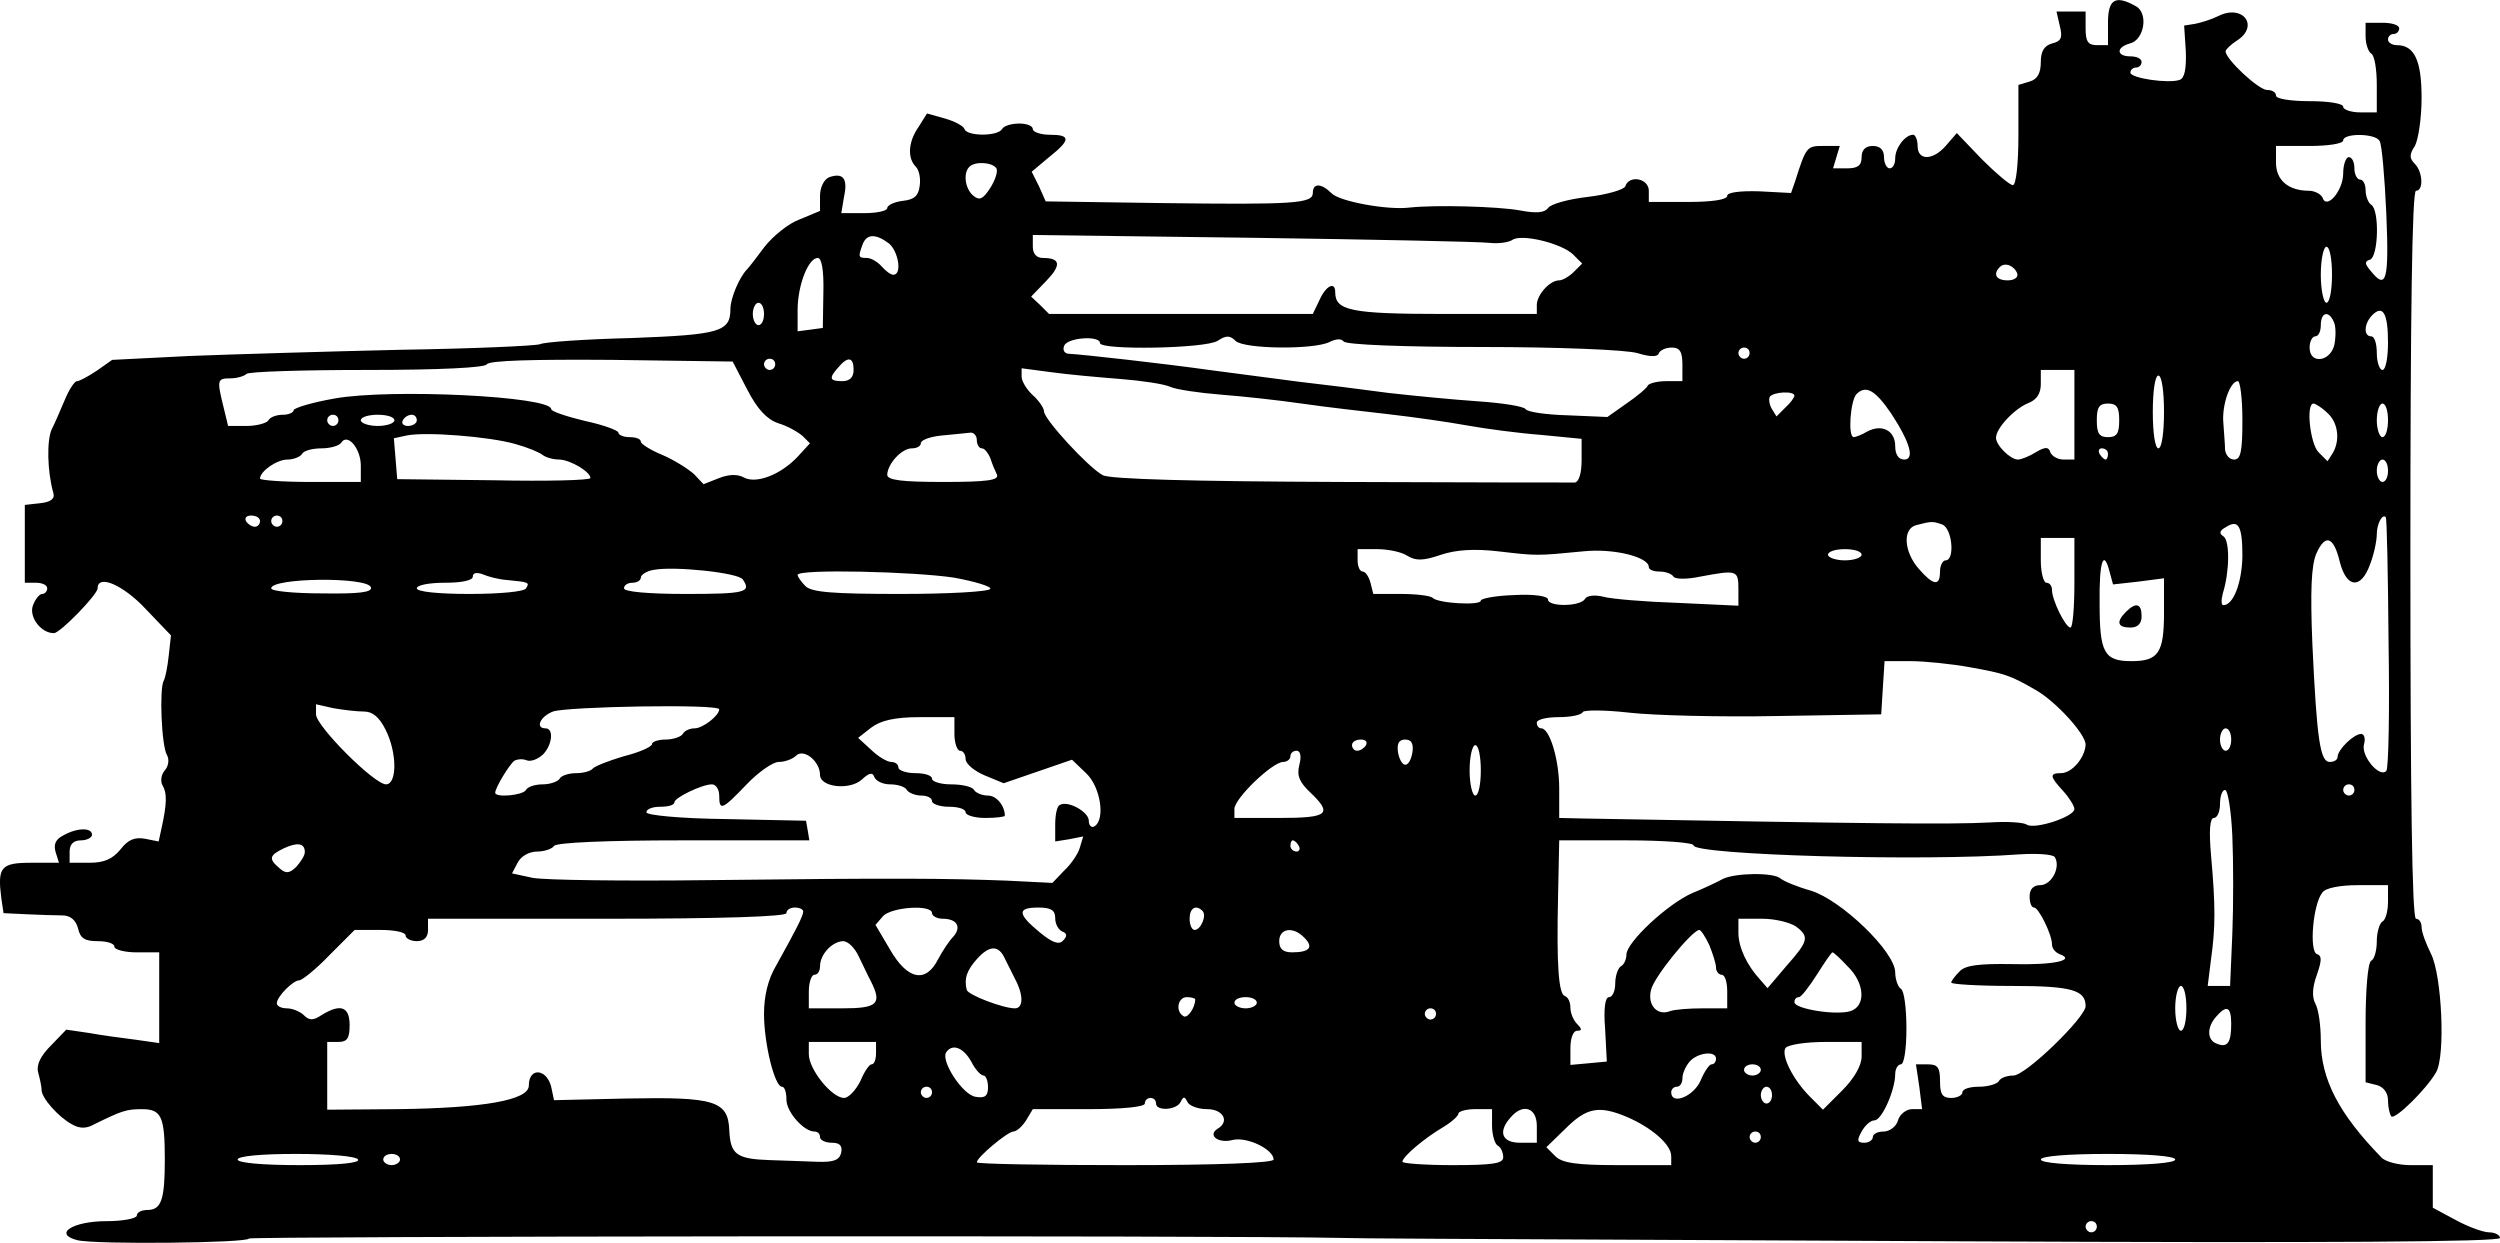 <?xml version="1.0" standalone="no"?>
<!DOCTYPE svg PUBLIC "-//W3C//DTD SVG 20010904//EN"
 "http://www.w3.org/TR/2001/REC-SVG-20010904/DTD/svg10.dtd">
<svg version="1.0" xmlns="http://www.w3.org/2000/svg"
 width="446.431pt" height="221.941pt" viewBox="0 0 446.431 221.941"
 preserveAspectRatio="xMidYMid meet">
<g transform="translate(-1.569,224.064) rotate(-360.00) scale(0.1,-0.1)"
fill="#000000" stroke="none">
<path d="M3780 2200 l0 -40 -20 0 c-16 0 -20 7 -20 30 l0 30 -26 0 -26 0 6
-26 c5 -20 3 -27 -14 -31 -14 -4 -20 -14 -20 -33 0 -20 -6 -31 -20 -35 l-20
-6 0 -90 c0 -50 -4 -89 -10 -89 -5 0 -30 21 -55 46 l-45 47 -19 -22 c-23 -27
-51 -28 -51 -1 0 11 -4 20 -8 20 -14 0 -32 -23 -32 -42 0 -10 -4 -18 -10 -18
-5 0 -10 9 -10 20 0 13 -7 20 -20 20 -13 0 -20 -7 -20 -20 0 -15 -7 -20 -26
-20 l-25 0 6 20 6 20 -29 0 c-30 0 -31 -1 -51 -64 l-7 -20 -57 3 c-35 1 -57
-2 -57 -8 0 -7 -27 -11 -70 -11 l-70 0 0 20 c0 22 -35 29 -42 8 -2 -6 -33 -15
-67 -19 -35 -4 -67 -13 -71 -20 -6 -8 -20 -10 -51 -4 -39 7 -150 10 -196 5
-40 -5 -125 11 -139 25 -19 19 -34 19 -34 1 0 -19 -34 -21 -271 -18 l-206 3
-12 27 -13 26 31 26 c39 31 39 40 1 40 -16 0 -30 5 -30 10 0 6 -11 10 -24 10
-14 0 -28 -4 -31 -10 -8 -13 -62 -13 -67 0 -1 5 -17 14 -35 19 l-32 9 -15 -24
c-19 -27 -20 -56 -5 -71 6 -6 9 -21 7 -34 -2 -18 -10 -25 -30 -27 -16 -2 -28
-8 -28 -13 0 -5 -19 -9 -41 -9 l-41 0 5 30 c7 32 -2 43 -27 34 -9 -4 -16 -18
-16 -33 l0 -27 -36 -15 c-20 -7 -48 -30 -63 -49 -14 -19 -28 -37 -31 -40 -14
-14 -30 -52 -30 -71 0 -41 -19 -46 -176 -52 -82 -2 -156 -7 -164 -11 -8 -3
-121 -8 -250 -10 -129 -3 -298 -8 -375 -11 l-139 -7 -27 -19 c-15 -10 -31 -19
-36 -19 -4 0 -14 -15 -21 -32 -8 -18 -18 -43 -24 -54 -9 -20 -8 -75 3 -114 3
-10 -5 -16 -24 -18 l-27 -3 0 -70 0 -69 20 0 c11 0 20 -4 20 -10 0 -5 -4 -10
-9 -10 -5 0 -13 -10 -17 -22 -6 -20 15 -48 38 -48 11 0 78 69 78 80 0 26 46 6
86 -37 l45 -47 -4 -36 c-2 -19 -6 -40 -9 -45 -8 -14 -4 -117 6 -133 4 -7 3
-19 -4 -27 -7 -8 -8 -20 -4 -27 8 -13 8 -32 -2 -77 l-5 -23 -25 5 c-18 3 -30
-2 -43 -19 -14 -17 -29 -24 -55 -24 l-36 0 0 20 c0 13 7 20 20 20 11 0 20 5
20 10 0 13 -26 13 -51 -1 -14 -7 -18 -16 -14 -30 l6 -19 -50 0 c-54 0 -60 -8
-53 -63 l4 -27 42 -2 c22 -1 51 -2 63 -2 14 0 24 -8 28 -23 4 -18 12 -23 35
-23 17 0 30 -4 30 -10 0 -5 18 -10 40 -10 l40 0 0 -81 0 -81 -42 6 c-24 3 -61
8 -83 12 l-41 6 -27 -28 c-19 -19 -27 -35 -23 -49 3 -11 6 -25 6 -31 0 -14 30
-48 54 -61 14 -8 26 -8 40 0 49 24 57 27 85 27 35 0 41 -13 41 -90 0 -71 -6
-90 -31 -90 -10 0 -19 -4 -19 -10 0 -5 -24 -10 -54 -10 -61 0 -96 -23 -52 -34
32 -8 306 -5 306 3 0 4 1731 6 1955 1 55 -1 35 -1 1108 -6 653 -3 957 -1 957
6 0 5 -9 10 -19 10 -11 0 -38 10 -60 22 l-41 22 0 38 0 38 -39 0 c-22 0 -46 6
-53 14 -76 78 -108 140 -108 209 0 26 -4 56 -10 66 -6 12 -5 29 3 51 9 26 9
34 0 37 -14 5 -7 90 10 110 5 8 32 13 63 13 l54 0 0 -29 c0 -17 -4 -33 -10
-36 -5 -3 -10 -19 -10 -35 0 -16 -4 -32 -10 -35 -6 -3 -10 -52 -10 -112 l0
-105 20 -5 c12 -3 20 -14 20 -27 0 -13 3 -25 6 -29 7 -6 63 49 80 79 17 30 10
173 -9 211 -9 18 -17 39 -17 48 0 8 -4 15 -10 15 -7 0 -10 223 -10 650 0 427
3 650 10 650 14 0 12 34 -2 48 -10 10 -10 17 0 32 6 11 12 49 12 86 0 67 -13
94 -44 94 -9 0 -16 5 -16 10 0 6 5 10 10 10 6 0 10 5 10 10 0 6 -13 10 -30 10
l-30 0 0 -24 c0 -14 5 -28 10 -31 6 -3 10 -28 10 -56 l0 -49 -30 0 c-16 0 -30
5 -30 10 0 6 -27 10 -60 10 -33 0 -60 4 -60 10 0 6 -7 10 -16 10 -15 0 -74 55
-74 69 0 3 9 12 20 19 41 26 11 66 -33 44 -12 -6 -31 -12 -42 -14 l-19 -3 3
-46 c1 -31 -2 -48 -11 -51 -20 -7 -88 3 -88 13 0 5 5 9 10 9 6 0 10 5 10 10 0
6 -9 10 -20 10 -25 0 -26 16 -1 23 26 6 34 55 10 67 -36 20 -49 12 -49 -30z
m485 -211 c4 -6 9 -64 12 -130 5 -120 0 -137 -28 -102 -11 13 -11 17 -1 20 15
6 17 89 2 98 -5 3 -10 15 -10 26 0 10 -4 19 -10 19 -5 0 -10 9 -10 20 0 11 -4
20 -10 20 -5 0 -10 -13 -10 -29 0 -31 -30 -66 -37 -43 -3 6 -14 12 -24 12 -37
0 -59 19 -59 50 l0 30 60 0 c33 0 60 4 60 10 0 13 57 13 65 -1z m-2470 -49 c3
-5 -2 -21 -11 -35 -13 -20 -19 -23 -30 -14 -15 12 -19 41 -7 52 10 10 41 8 48
-3z m-192 -134 c17 -14 24 -56 8 -56 -5 0 -14 7 -21 15 -7 8 -19 15 -26 15
-16 0 -16 2 -8 24 7 19 23 20 47 2z m1072 1 c17 -2 35 1 41 5 16 12 89 -6 109
-26 l16 -16 -15 -15 c-8 -8 -20 -15 -26 -15 -17 0 -40 -26 -40 -44 l0 -16
-166 0 c-167 0 -194 6 -194 39 0 20 -17 11 -28 -14 l-12 -25 -235 0 -236 0
-16 16 -16 15 27 28 c27 28 26 41 -6 41 -11 0 -18 7 -18 20 l0 21 393 -5 c215
-3 406 -7 422 -9z m1505 -57 c0 -27 -4 -50 -10 -50 -5 0 -10 23 -10 50 0 28 5
50 10 50 6 0 10 -22 10 -50z m-2694 -32 l-1 -63 -22 -3 -23 -3 0 38 c0 44 19
93 36 93 7 0 11 -22 10 -62z m2132 34 c2 -7 -6 -12 -17 -12 -21 0 -27 11 -14
24 9 9 26 2 31 -12z m-2238 -72 c0 -11 -4 -20 -10 -20 -5 0 -10 9 -10 20 0 11
5 20 10 20 6 0 10 -9 10 -20z m2900 -51 c0 -27 -4 -49 -10 -49 -5 0 -10 14
-10 30 0 17 -4 30 -10 30 -14 0 -13 23 2 38 19 19 28 3 28 -49z m-96 35 c3 -8
3 -26 0 -40 -8 -30 -44 -34 -44 -4 0 11 5 20 10 20 6 0 10 9 10 20 0 24 15 27
24 4z m-2204 -36 c0 -13 188 -10 210 4 15 10 22 10 32 0 15 -15 141 -16 168
-2 12 6 21 6 25 1 3 -6 109 -10 248 -10 133 0 258 -5 277 -11 23 -7 36 -7 38
0 2 5 12 10 23 10 14 0 19 -7 19 -30 l0 -30 -29 0 c-16 0 -31 -4 -33 -8 -1 -4
-19 -19 -38 -32 l-34 -24 -70 3 c-39 1 -73 6 -76 11 -3 5 -41 11 -85 14 -44 3
-116 10 -160 15 -44 6 -116 15 -160 20 -44 6 -116 15 -160 21 -78 11 -228 28
-252 29 -7 1 -10 7 -7 14 5 15 64 19 64 5z m1160 -18 c0 -5 -4 -10 -10 -10 -5
0 -10 5 -10 10 0 6 5 10 10 10 6 0 10 -4 10 -10z m-1790 -65 c18 -35 35 -53
55 -60 17 -5 36 -16 44 -23 l13 -13 -22 -24 c-30 -32 -74 -49 -96 -37 -11 6
-26 6 -44 -1 l-28 -11 -17 18 c-10 9 -35 25 -56 34 -22 9 -39 20 -39 24 0 5
-9 8 -20 8 -11 0 -20 4 -20 8 0 4 -27 14 -60 21 -33 8 -60 17 -60 21 0 23
-287 37 -387 19 -40 -7 -73 -17 -73 -21 0 -4 -9 -8 -19 -8 -11 0 -23 -4 -26
-10 -3 -5 -21 -10 -39 -10 l-33 0 -8 33 c-12 49 -12 52 12 52 12 0 25 4 29 8
4 4 101 7 215 7 130 0 210 4 214 10 4 7 84 9 223 8 l216 -3 26 -50z m50 45 c0
-5 -4 -10 -10 -10 -5 0 -10 5 -10 10 0 6 5 10 10 10 6 0 10 -4 10 -10z m140
-10 c0 -13 -7 -20 -20 -20 -23 0 -25 5 -7 25 17 20 27 18 27 -5z m475 -16 c39
-3 79 -9 90 -14 11 -5 52 -11 90 -14 39 -3 104 -10 145 -16 41 -6 111 -14 155
-19 44 -5 107 -14 140 -20 33 -6 93 -14 133 -17 l72 -7 0 -38 c0 -24 -5 -39
-12 -40 -7 0 -195 0 -418 1 -267 1 -411 5 -425 12 -26 14 -105 100 -105 114 0
6 -9 19 -20 29 -11 10 -20 25 -20 33 l0 15 53 -7 c28 -4 84 -9 122 -12z m1705
-64 l0 -80 -19 0 c-11 0 -21 6 -24 13 -3 10 -9 10 -26 0 -11 -7 -26 -13 -32
-13 -13 0 -39 25 -39 39 0 17 33 52 58 62 15 6 22 17 22 34 l0 25 30 0 30 0 0
-80z m160 5 c0 -37 -4 -65 -10 -65 -6 0 -10 28 -10 65 0 37 4 65 10 65 6 0 10
-28 10 -65z m140 -15 c0 -56 -3 -70 -15 -70 -8 0 -15 8 -16 18 0 9 -2 31 -3
47 -3 32 12 75 26 75 4 0 8 -31 8 -70z m-627 12 c34 -52 42 -82 23 -82 -10 0
-16 9 -16 24 0 28 -24 40 -50 26 -10 -6 -21 -10 -24 -10 -11 0 -6 66 5 77 17
17 34 6 62 -35z m-173 32 c0 -3 -7 -13 -16 -21 l-16 -16 -8 13 c-5 8 -6 18 -4
22 6 9 44 11 44 2z m580 -44 c0 -23 -4 -30 -20 -30 -16 0 -20 7 -20 30 0 23 4
30 20 30 16 0 20 -7 20 -30z m372 13 c19 -17 23 -49 9 -72 l-9 -14 -16 16
c-15 15 -23 87 -9 87 3 0 15 -7 25 -17z m108 -13 c0 -16 -4 -30 -10 -30 -5 0
-10 14 -10 30 0 17 5 30 10 30 6 0 10 -13 10 -30z m-3660 0 c0 -5 -4 -10 -10
-10 -5 0 -10 5 -10 10 0 6 5 10 10 10 6 0 10 -4 10 -10z m100 0 c0 -5 -13 -10
-30 -10 -16 0 -30 5 -30 10 0 6 14 10 30 10 17 0 30 -4 30 -10z m40 0 c0 -5
-7 -10 -16 -10 -8 0 -12 5 -9 10 3 6 10 10 16 10 5 0 9 -4 9 -10z m175 -42
c22 -6 44 -15 50 -20 5 -4 18 -8 30 -8 20 -1 55 -22 55 -33 0 -4 -78 -6 -172
-4 l-173 2 -3 37 -3 36 23 5 c34 7 147 -2 193 -15z m825 7 c0 -8 4 -15 9 -15
5 0 11 -8 15 -17 3 -10 9 -24 12 -30 4 -10 -18 -13 -95 -13 -74 0 -101 3 -101
13 1 20 26 47 44 47 9 0 16 4 16 9 0 6 17 12 38 14 20 2 43 4 50 5 6 1 12 -5
12 -13z m-1100 -46 l0 -29 -90 0 c-49 0 -90 3 -90 6 0 13 30 34 49 34 11 0 23
5 26 10 3 6 19 10 35 10 16 0 32 5 35 10 11 18 35 -10 35 -41z m3120 21 c0 -5
-2 -10 -4 -10 -3 0 -8 5 -11 10 -3 6 -1 10 4 10 6 0 11 -4 11 -10z m500 -30
c0 -11 -4 -20 -10 -20 -5 0 -10 9 -10 20 0 11 5 20 10 20 6 0 10 -9 10 -20z
m-3800 -90 c0 -5 -4 -10 -9 -10 -6 0 -13 5 -16 10 -3 6 1 10 9 10 9 0 16 -4
16 -10z m40 0 c0 -5 -4 -10 -10 -10 -5 0 -10 5 -10 10 0 6 5 10 10 10 6 0 10
-4 10 -10z m3761 -217 c2 -122 0 -225 -4 -229 -12 -13 -45 26 -40 47 3 10 1
19 -5 19 -13 0 -42 -28 -42 -41 0 -5 -6 -9 -14 -9 -17 0 -23 38 -31 209 -4 97
-2 142 7 163 16 36 31 31 42 -15 12 -47 38 -49 54 -4 7 18 12 42 12 54 0 18
10 37 16 30 2 -1 4 -102 5 -224z m-797 211 c18 -7 23 -64 6 -64 -5 0 -10 -9
-10 -20 0 -27 -12 -25 -38 5 -27 31 -29 72 -4 78 27 7 29 7 46 1z m536 -57
c-1 -47 -16 -87 -34 -87 -4 0 -4 9 -1 21 12 38 13 94 1 102 -8 5 -7 10 4 16
23 15 30 3 30 -52z m-300 -47 c0 -44 -3 -80 -7 -80 -9 0 -33 49 -33 67 0 7 -4
13 -10 13 -5 0 -10 18 -10 40 l0 40 30 0 30 0 0 -80z m-1191 48 c15 -9 28 -9
60 2 27 9 60 11 103 6 69 -8 67 -8 150 0 55 6 118 -10 118 -28 0 -5 9 -8 19
-8 11 0 22 -4 25 -9 3 -5 25 -5 48 0 65 12 68 12 68 -22 l0 -30 -107 5 c-60 2
-120 7 -134 11 -16 4 -30 2 -33 -4 -9 -14 -66 -14 -66 -1 0 6 -24 10 -60 8
-33 -1 -60 -6 -60 -10 0 -9 -76 -5 -86 5 -4 4 -30 7 -57 7 l-49 0 -5 20 c-3
11 -9 20 -14 20 -5 0 -9 9 -9 20 l0 20 35 0 c19 0 44 -5 54 -12z m811 2 c0 -5
-13 -10 -30 -10 -16 0 -30 5 -30 10 0 6 14 10 30 10 17 0 30 -4 30 -10z m443
-31 l6 -22 45 5 46 6 0 -62 c0 -71 -10 -86 -58 -86 -49 0 -57 15 -57 103 -1
75 7 99 18 56z m-2441 -13 c16 -23 5 -26 -102 -26 -67 0 -110 4 -110 10 0 6 7
10 15 10 8 0 15 4 15 9 0 5 10 12 23 14 36 7 151 -5 159 -17z m-422 -1 c40 -4
42 -4 35 -15 -3 -6 -48 -10 -101 -10 -56 0 -94 4 -94 10 0 6 23 10 50 10 30 0
50 4 50 11 0 7 7 8 18 4 9 -4 28 -9 42 -10z m800 4 c38 -7 67 -16 64 -20 -3
-5 -75 -9 -160 -9 -121 0 -159 3 -170 14 -8 8 -14 17 -14 20 0 11 209 6 280
-5z m-1042 -17 c3 -9 -20 -12 -87 -11 -50 0 -91 4 -91 9 0 19 171 21 178 2z
m2856 -143 c61 -11 71 -14 116 -40 36 -20 90 -79 90 -98 -1 -23 -24 -51 -44
-51 -21 0 -20 -6 4 -32 11 -12 20 -27 20 -32 0 -14 -71 -37 -85 -28 -5 4 -35
6 -65 4 -71 -4 -225 -2 -727 7 l-43 1 0 53 c0 51 -17 107 -32 107 -5 0 -8 5
-8 10 0 6 18 10 39 10 22 0 41 4 43 9 2 4 39 4 83 -1 44 -5 163 -8 265 -6
l185 3 3 48 3 47 46 0 c26 0 74 -5 107 -11z m-2868 -79 c15 0 27 -10 38 -32
21 -41 21 -98 1 -98 -21 0 -125 104 -125 125 l0 18 31 -7 c17 -3 42 -6 55 -6z
m634 4 c0 -11 -29 -34 -44 -34 -8 0 -18 -4 -21 -10 -3 -5 -17 -10 -31 -10 -13
0 -24 -4 -24 -8 0 -5 -23 -15 -51 -22 -27 -8 -52 -18 -55 -22 -3 -4 -16 -8
-29 -8 -13 0 -27 -4 -30 -10 -3 -5 -17 -10 -30 -10 -13 0 -27 -4 -30 -10 -6
-10 -55 -14 -55 -5 0 9 25 50 34 57 5 3 15 4 22 1 8 -3 20 2 29 10 17 17 20
47 5 47 -19 0 -10 21 13 30 24 9 297 14 297 4z m420 -44 c0 -16 5 -30 10 -30
6 0 10 -7 10 -15 0 -8 15 -21 34 -29 l34 -14 61 21 61 21 25 -24 c26 -24 35
-83 15 -95 -5 -3 -10 1 -10 10 0 16 -38 37 -52 28 -5 -2 -8 -18 -8 -35 l0 -30
25 4 25 5 -6 -20 c-3 -11 -16 -30 -28 -41 l-21 -22 -80 4 c-105 4 -195 5 -530
1 -154 -2 -297 0 -318 4 l-37 8 10 19 c6 12 21 20 35 20 13 0 27 5 30 10 4 6
92 10 231 10 l225 0 -3 18 -3 17 -143 3 c-83 1 -142 7 -142 12 0 6 11 10 25
10 14 0 25 3 25 8 0 8 49 32 67 32 7 0 13 -9 13 -20 0 -28 5 -26 49 20 21 22
47 40 57 40 11 0 25 5 31 11 14 14 43 -10 43 -34 0 -22 52 -28 74 -9 14 13 20
14 23 5 3 -7 15 -13 28 -13 13 0 27 -4 30 -10 3 -5 15 -10 26 -10 10 0 19 -4
19 -10 0 -5 14 -10 30 -10 17 0 30 -4 30 -10 0 -5 16 -10 35 -10 19 0 35 2 35
4 0 18 -15 36 -30 36 -11 0 -22 5 -25 10 -3 6 -22 10 -41 10 -19 0 -34 5 -34
10 0 6 -13 10 -30 10 -16 0 -30 5 -30 10 0 6 -6 10 -13 10 -7 0 -24 10 -36 22
l-23 21 23 18 c17 13 42 19 87 19 l62 0 0 -30z m2280 -10 c0 -11 -4 -20 -10
-20 -5 0 -10 9 -10 20 0 11 5 20 10 20 6 0 10 -9 10 -20z m-1545 -10 c-3 -5
-10 -10 -16 -10 -5 0 -9 5 -9 10 0 6 7 10 16 10 8 0 12 -4 9 -10z m83 -12 c-2
-13 -7 -23 -13 -23 -5 0 -11 10 -13 23 -2 15 2 22 13 22 11 0 15 -7 13 -22z
m122 -33 c0 -25 -4 -45 -10 -45 -5 0 -10 20 -10 45 0 25 5 45 10 45 6 0 10
-20 10 -45z m-324 10 c-5 -19 0 -31 19 -49 41 -39 33 -46 -55 -46 l-80 0 0 16
c0 19 68 84 87 84 7 0 13 5 13 10 0 6 5 10 11 10 7 0 9 -10 5 -25z m1884 -45
c0 -5 -4 -10 -10 -10 -5 0 -10 5 -10 10 0 6 5 10 10 10 6 0 10 -4 10 -10z
m-218 -82 c2 -46 2 -125 0 -175 l-4 -93 -20 0 -20 0 6 48 c8 57 8 95 0 185 -4
45 -2 67 5 67 6 0 11 11 11 25 0 14 4 25 9 25 5 0 11 -37 13 -82z m-3442 -29
c0 -6 -7 -17 -15 -26 -12 -12 -19 -13 -30 -3 -20 17 -19 23 8 36 24 11 37 9
37 -7z m1775 11 c3 -5 1 -10 -4 -10 -6 0 -11 5 -11 10 0 6 2 10 4 10 3 0 8 -4
11 -10z m705 1 c0 -17 408 -29 582 -16 32 2 60 0 63 -5 11 -18 -6 -50 -26 -50
-12 0 -19 -7 -19 -20 0 -11 3 -20 8 -20 8 0 32 -48 32 -66 0 -7 6 -14 13 -17
31 -11 -10 -20 -84 -18 -59 1 -84 -2 -94 -13 -8 -8 -15 -17 -15 -20 0 -3 49
-6 108 -6 106 0 132 -7 132 -36 0 -20 -107 -124 -129 -124 -11 0 -23 -4 -26
-10 -3 -5 -19 -10 -36 -10 -16 0 -29 -4 -29 -10 0 -5 -9 -10 -20 -10 -16 0
-20 7 -20 30 0 24 -4 30 -21 30 l-22 0 6 -40 5 -40 -18 0 c-10 0 -22 -9 -25
-20 -3 -11 -15 -20 -26 -20 -10 0 -19 -4 -19 -10 0 -5 -7 -10 -15 -10 -13 0
-14 4 -5 20 6 11 16 20 23 20 13 0 37 54 37 83 0 9 5 17 10 17 6 0 10 28 10
64 0 36 -4 68 -10 71 -5 3 -10 17 -10 29 0 37 -96 129 -150 146 -25 7 -49 17
-55 22 -12 11 -81 10 -103 -1 -9 -5 -34 -17 -54 -25 -44 -19 -118 -88 -118
-110 0 -8 -4 -18 -10 -21 -5 -3 -10 -17 -10 -31 0 -13 -5 -24 -11 -24 -7 0
-10 -20 -7 -57 l3 -58 -32 -3 -33 -3 0 30 c0 18 5 31 12 31 9 0 9 3 0 12 -7 7
-12 20 -12 29 0 10 -4 19 -10 21 -11 4 -15 53 -12 181 l2 97 120 0 c66 0 120
-4 120 -9z m-1590 -118 c0 -8 -13 -33 -48 -96 -15 -25 -22 -55 -22 -87 0 -53
19 -130 32 -130 5 0 8 -10 8 -23 0 -22 31 -57 50 -57 6 0 10 -4 10 -10 0 -5 9
-10 21 -10 14 0 19 -5 17 -17 -3 -14 -13 -18 -43 -17 -22 1 -60 2 -85 3 -59 2
-70 10 -72 53 -2 53 -26 60 -183 57 l-130 -3 -4 19 c-6 37 -41 42 -41 7 0 -26
-81 -40 -232 -42 l-128 -1 0 60 0 61 20 0 c16 0 20 7 20 30 0 33 -16 39 -50
18 -15 -10 -22 -10 -32 0 -6 6 -20 12 -30 12 -10 0 -18 4 -18 9 0 12 29 41 40
41 5 0 30 20 54 45 l45 45 46 0 c25 0 45 -4 45 -10 0 -5 9 -10 20 -10 13 0 20
7 20 20 l0 20 320 0 c207 0 320 4 320 10 0 6 7 10 15 10 8 0 15 -3 15 -7z
m230 -3 c0 -5 9 -10 19 -10 26 0 34 -15 19 -32 -7 -7 -19 -25 -27 -40 -22 -44
-55 -37 -86 17 l-26 44 13 15 c14 17 88 22 88 6z m220 -9 c0 -11 6 -21 13 -24
8 -3 9 -8 1 -16 -7 -8 -19 -4 -42 15 -40 33 -40 44 -2 44 23 0 30 -5 30 -19z
m263 13 c8 -8 -3 -34 -14 -34 -5 0 -9 9 -9 20 0 19 11 26 23 14z m1060 -28
c24 -18 22 -26 -17 -70 l-34 -40 -13 15 c-24 26 -39 58 -39 84 l0 25 43 0 c23
0 50 -7 60 -14z m-878 -20 c17 -17 9 -26 -22 -26 -16 0 -23 6 -23 20 0 23 25
27 45 6z m723 -13 c6 -15 12 -33 12 -40 0 -7 5 -13 10 -13 6 0 10 -13 10 -30
l0 -30 -44 0 c-24 0 -50 -2 -58 -5 -23 -9 -41 11 -34 38 5 23 73 106 86 107 3
0 11 -12 18 -27z m-1519 -20 c8 -16 17 -36 22 -45 20 -40 12 -48 -51 -48 l-60
0 0 30 c0 17 5 30 10 30 6 0 10 7 10 15 0 21 21 44 41 45 9 0 21 -12 28 -27z
m261 -4 c4 -8 12 -24 18 -36 16 -30 15 -53 0 -53 -21 0 -84 24 -86 33 -5 20 0
35 19 56 22 24 38 24 49 0z m1505 -14 c31 -30 33 -71 5 -80 -26 -8 -100 4
-100 16 0 5 3 9 8 9 4 0 18 18 32 40 14 22 26 40 28 40 2 0 14 -11 27 -25z
m605 -75 c0 -22 -4 -40 -10 -40 -5 0 -10 18 -10 40 0 22 5 40 10 40 6 0 10
-18 10 -40z m-1770 16 c0 -15 -14 -35 -21 -30 -15 9 -10 34 6 34 8 0 15 -2 15
-4z m110 -6 c0 -5 -9 -10 -20 -10 -11 0 -20 5 -20 10 0 6 9 10 20 10 11 0 20
-4 20 -10z m320 -20 c0 -5 -4 -10 -10 -10 -5 0 -10 5 -10 10 0 6 5 10 10 10 6
0 10 -4 10 -10z m1420 -18 c0 -34 -7 -43 -26 -35 -17 6 -18 29 -1 48 19 22 27
18 27 -13z m-2420 -52 c0 -11 -3 -20 -8 -20 -4 0 -13 -13 -20 -30 -8 -16 -21
-30 -29 -30 -22 0 -63 51 -63 78 l0 22 60 0 60 0 0 -20z m1760 -6 c0 -16 -13
-39 -35 -61 l-34 -34 -23 23 c-31 31 -52 74 -44 87 4 6 36 11 72 11 l64 0 0
-26z m-1590 -9 c7 -14 17 -25 22 -25 4 0 8 -9 8 -21 0 -15 -5 -20 -22 -17 -23
3 -62 63 -53 79 11 17 31 9 45 -16z m1330 5 c0 -5 -3 -10 -8 -10 -4 0 -13 -13
-20 -30 -13 -28 -52 -43 -52 -20 0 6 5 10 10 10 6 0 10 7 10 15 0 9 6 22 13
30 14 16 47 20 47 5z m80 -20 c0 -5 -7 -10 -15 -10 -8 0 -15 5 -15 10 0 6 7
10 15 10 8 0 15 -4 15 -10z m-1480 -40 c0 -5 -4 -10 -10 -10 -5 0 -10 5 -10
10 0 6 5 10 10 10 6 0 10 -4 10 -10z m1500 -5 c0 -8 -4 -15 -10 -15 -5 0 -10
7 -10 15 0 8 5 15 10 15 6 0 10 -7 10 -15z m-1100 -15 c0 -14 37 -12 44 3 5
10 7 10 12 0 3 -7 19 -13 35 -13 29 0 41 -22 19 -35 -19 -12 2 -27 27 -20 26
6 73 -17 73 -35 0 -6 -99 -10 -265 -10 -146 0 -265 2 -265 5 0 9 54 54 65 55
6 0 16 9 23 20 l12 20 100 0 c60 0 100 4 100 10 0 6 5 10 10 10 6 0 10 -4 10
-10z m600 -39 c0 -17 5 -33 10 -36 6 -3 10 -13 10 -21 0 -11 -18 -14 -90 -14
-49 0 -90 3 -90 6 0 9 39 42 73 62 15 9 27 20 27 24 0 4 14 8 30 8 l30 0 0
-29z m80 -1 l0 -30 -30 0 c-32 0 -40 19 -17 45 22 26 47 18 47 -15z m161 16
c44 -19 79 -49 79 -70 l0 -16 -96 0 c-74 0 -99 4 -111 16 l-16 16 34 33 c38
38 60 42 110 21z m239 -36 c0 -5 -4 -10 -10 -10 -5 0 -10 5 -10 10 0 6 5 10
10 10 6 0 10 -4 10 -10z m-2505 -40 c4 -6 -33 -10 -104 -10 -67 0 -111 4 -111
10 0 6 41 10 104 10 59 0 108 -4 111 -10z m75 0 c0 -5 -7 -10 -15 -10 -8 0
-15 5 -15 10 0 6 7 10 15 10 8 0 15 -4 15 -10z m3170 0 c0 -6 -47 -10 -120
-10 -73 0 -120 4 -120 10 0 6 47 10 120 10 73 0 120 -4 120 -10z m-140 -120
c0 -5 -4 -10 -10 -10 -5 0 -10 5 -10 10 0 6 5 10 10 10 6 0 10 -4 10 -10z"/>
<path d="M3812 1148 c-18 -18 -15 -28 8 -28 13 0 20 7 20 20 0 23 -10 26 -28
8z"/>
</g>
</svg>

